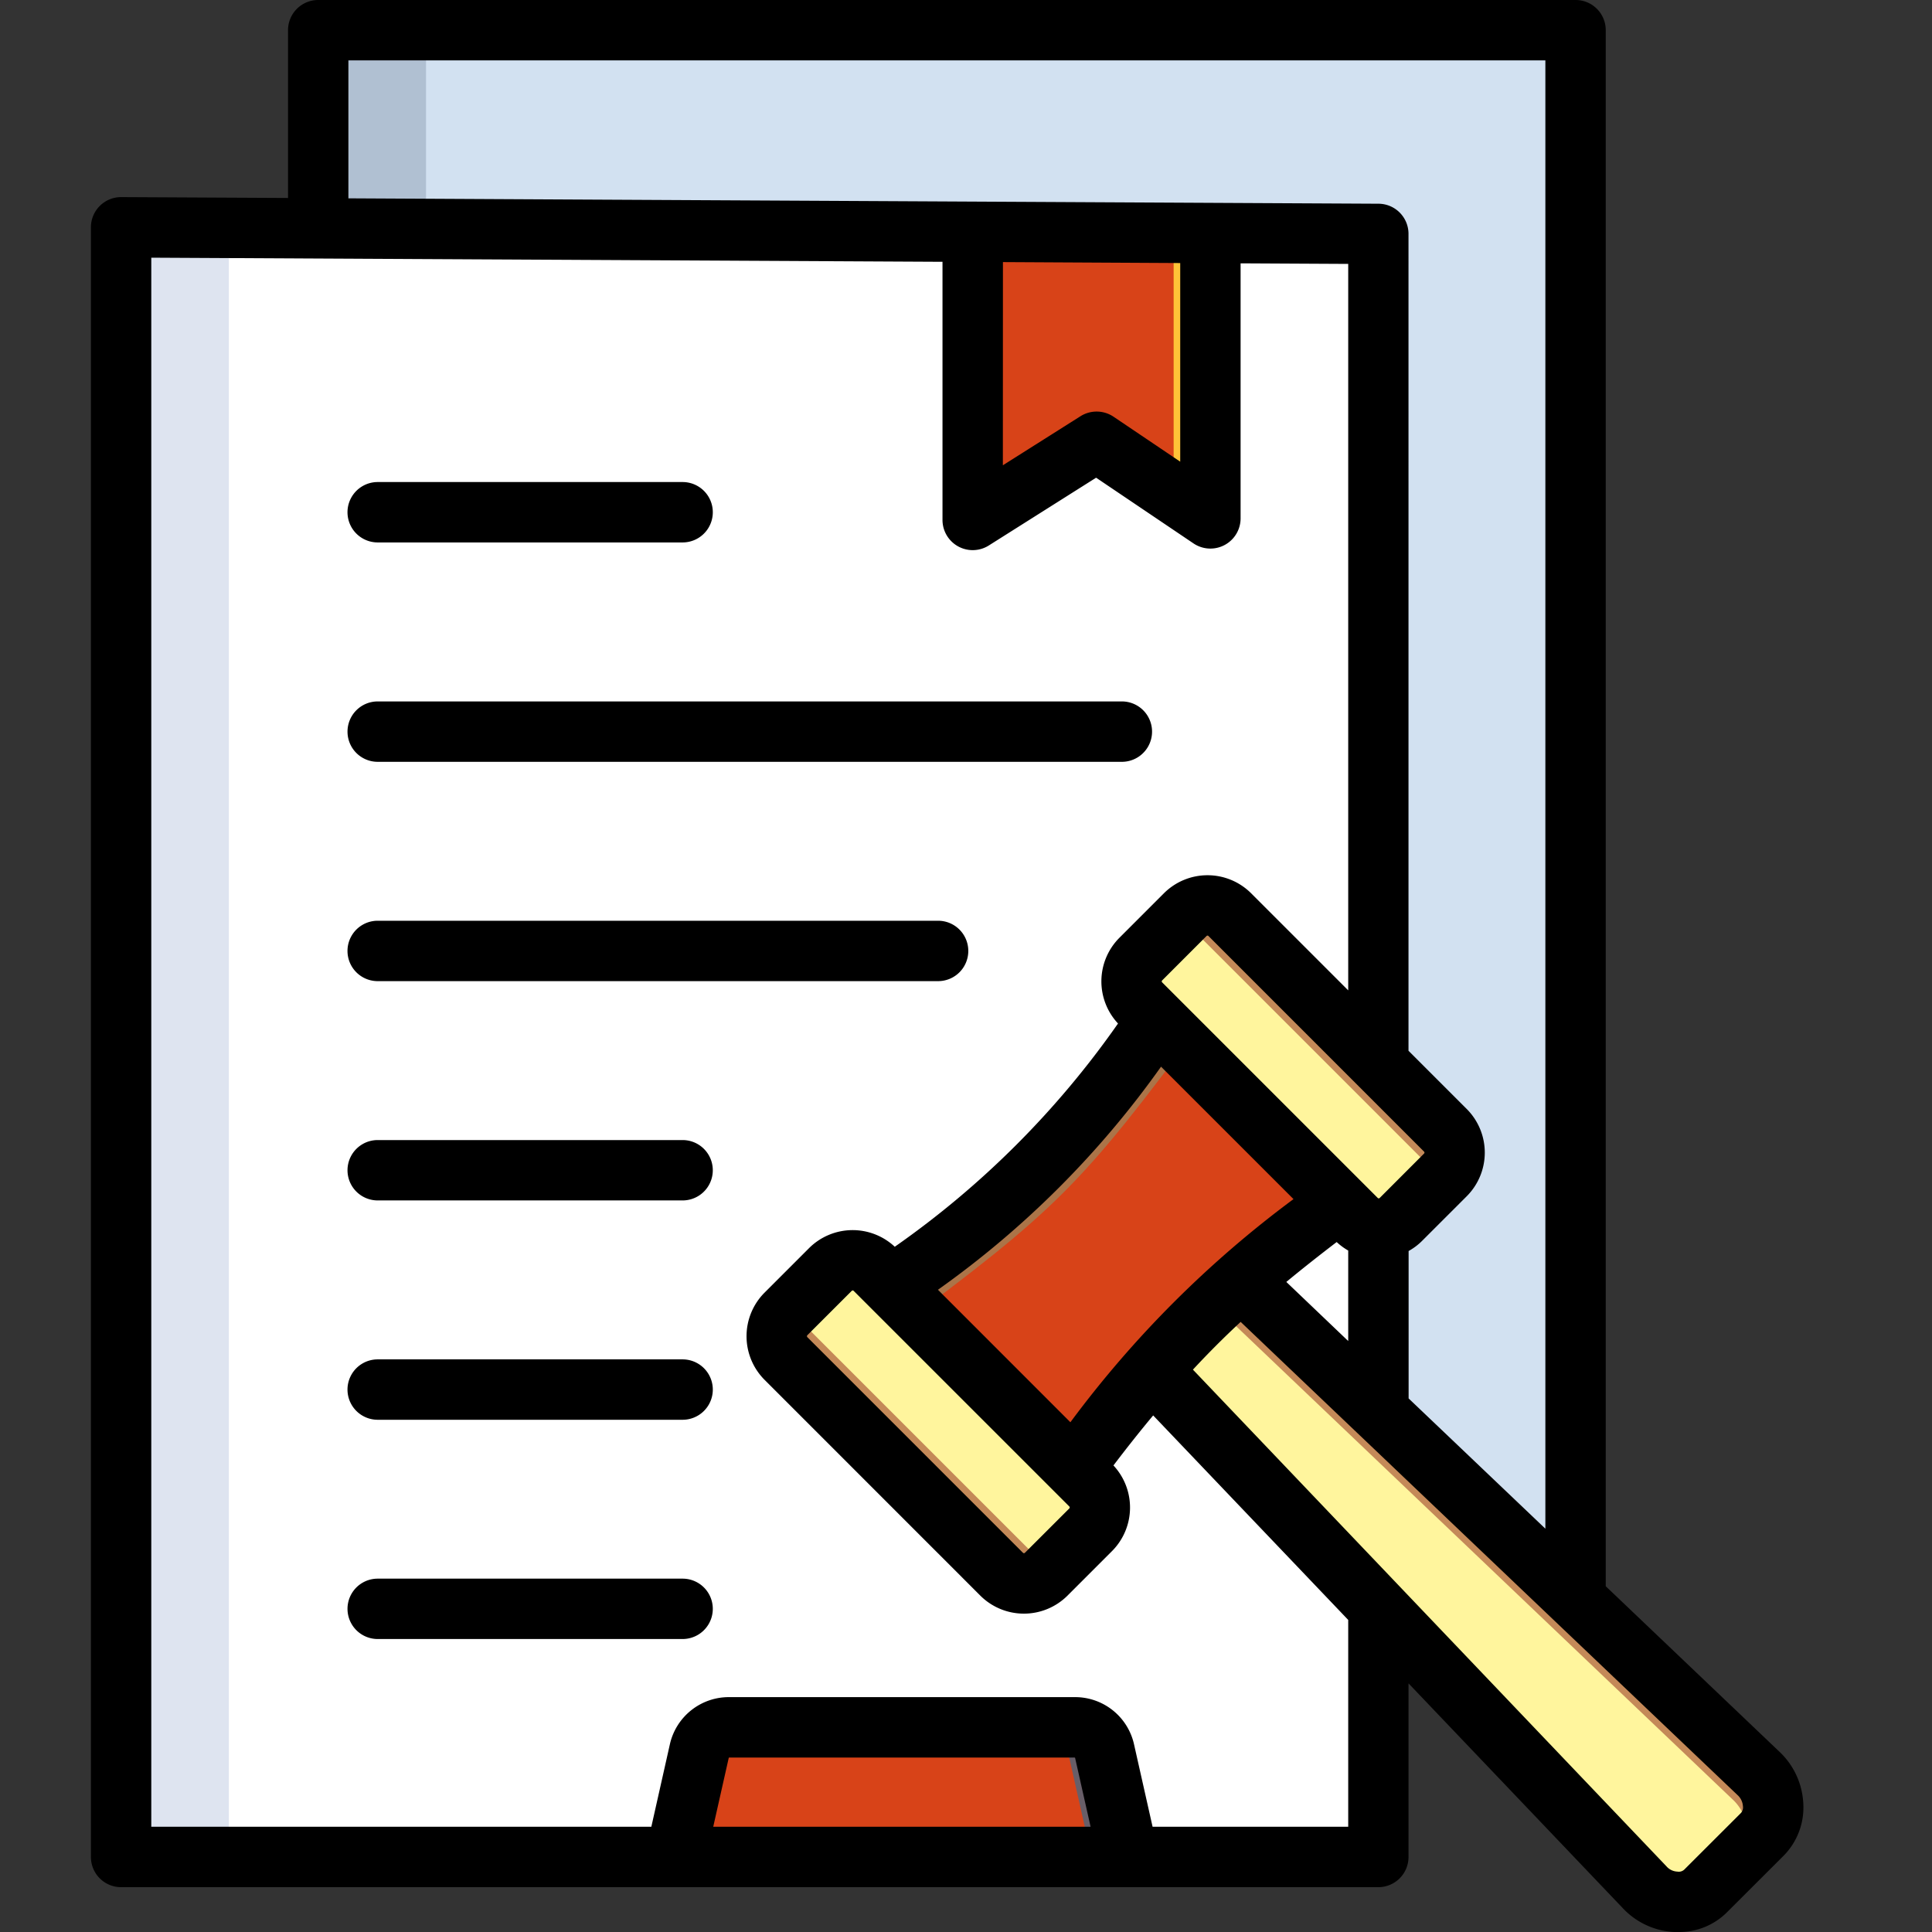 <svg xmlns="http://www.w3.org/2000/svg" width="85" height="85" viewBox="0 0 85 85">
  <rect x="0" y="0" width="85" height="85" fill="#333333" stroke="none"/>
  <g id="c20" transform="translate(-43 -1805)">
    <rect id="Rectangle_90119" data-name="Rectangle 90119" width="85" height="85" transform="translate(43 1805)" fill="none"/>
    <g id="sistema-legal" transform="translate(17.909 1805)">
      <g id="Group_149787" data-name="Group 149787" transform="translate(30.417 1.328)">
        <g id="Group_149785" data-name="Group 149785">
          <path id="Path_215252" data-name="Path 215252" d="M90.955,8l52.082.272a1.623,1.623,0,0,1,1.612,1.62V78.074a1.624,1.624,0,0,1-1.62,1.62H90.946a1.624,1.624,0,0,1-1.62-1.62V9.62A1.621,1.621,0,0,1,90.955,8Z" transform="translate(-80.652 -8)" fill="#d2e1f1" fill-rule="evenodd"/>
          <path id="Path_215253" data-name="Path 215253" d="M90.955,8l3.114.016V79.695H90.946a1.624,1.624,0,0,1-1.62-1.62V9.62A1.621,1.621,0,0,1,90.955,8Z" transform="translate(-80.652 -8)" fill="#b0c0d2" fill-rule="evenodd"/>
          <path id="Path_215254" data-name="Path 215254" d="M38.706,60.249l52.082.272a1.623,1.623,0,0,1,1.612,1.62v68.182a1.624,1.624,0,0,1-1.62,1.62H38.7a1.624,1.624,0,0,1-1.62-1.62V61.869a1.621,1.621,0,0,1,1.629-1.62Z" transform="translate(-37.077 -51.575)" fill="#fff" fill-rule="evenodd"/>
          <path id="Path_215255" data-name="Path 215255" d="M38.706,60.249l3.114.016v71.679H38.7a1.624,1.624,0,0,1-1.62-1.62V61.869a1.621,1.621,0,0,1,1.629-1.62Z" transform="translate(-37.077 -51.575)" fill="#dee4f0" fill-rule="evenodd"/>
          <path id="Path_215256" data-name="Path 215256" d="M262.778,60.2h10.459V72.091a.486.486,0,0,1-.758.4L268.5,69.808a.478.478,0,0,0-.532-.008l-4.44,2.806a.486.486,0,0,1-.746-.411v-12Z" transform="translate(-225.308 -51.532)" fill="#d84318" fill-rule="evenodd"/>
          <path id="Path_215257" data-name="Path 215257" d="M316.021,60.439V71.912l.863.582a.486.486,0,0,0,.758-.4V60.2h-1.621Z" transform="translate(-269.712 -51.531)" fill="#ffc338" fill-rule="evenodd"/>
        </g>
        <g id="Group_149786" data-name="Group 149786" transform="translate(24.393 38.503)">
          <path id="Path_215258" data-name="Path 215258" d="M203.936,463.454l-1.058-4.7a1.34,1.34,0,0,0-1.344-1.006H186.411a1.34,1.34,0,0,0-1.344,1.006l-1.058,4.7Z" transform="translate(-184.009 -421.589)" fill="#d84318" fill-rule="evenodd"/>
          <path id="Path_215259" data-name="Path 215259" d="M283.832,463.454l-1.058-4.7a1.34,1.34,0,0,0-1.344-1.006h-1.621a1.34,1.34,0,0,1,1.344,1.006l1.058,4.7Z" transform="translate(-263.905 -421.589)" fill="#685e68" fill-rule="evenodd"/>
          <path id="Path_215260" data-name="Path 215260" d="M306.079,331.281l-3.876,3.876,23.017,24.148a2,2,0,0,0,1.372.647,1.682,1.682,0,0,0,1.338-.5l2.448-2.448a1.683,1.683,0,0,0,.5-1.338,2,2,0,0,0-.647-1.372Z" transform="translate(-282.581 -316.115)" fill="#fff59d" fill-rule="evenodd"/>
          <path id="Path_215261" data-name="Path 215261" d="M319.792,331.28l-1.146,1.146,24.149,23.017a2,2,0,0,1,.647,1.372,1.683,1.683,0,0,1-.5,1.338l1.146-1.146a1.682,1.682,0,0,0,.5-1.338,2,2,0,0,0-.647-1.372Z" transform="translate(-296.294 -316.114)" fill="#c48958" fill-rule="evenodd"/>
          <path id="Path_215262" data-name="Path 215262" d="M251.2,276.35c1.4-1.189,3.1-2.478,5.462-4.237l-8.265-8.265c-5.4,7.257-6.365,8.223-13.622,13.622l8.265,8.265c1.76-2.365,3.048-4.062,4.237-5.462A32.268,32.268,0,0,1,251.2,276.35Z" transform="translate(-226.344 -259.877)" fill="#d84318" fill-rule="evenodd"/>
          <path id="Path_215263" data-name="Path 215263" d="M249.539,264.994l-1.146-1.146c-5.4,7.257-6.365,8.223-13.622,13.622l1.146,1.146c7.257-5.4,8.223-6.365,13.622-13.622Z" transform="translate(-226.344 -259.877)" fill="#ab7448" fill-rule="evenodd"/>
          <path id="Path_215264" data-name="Path 215264" d="M307.255,240.33l-1.959,1.959a1.389,1.389,0,0,0,0,1.958l9.492,9.492a1.389,1.389,0,0,0,1.958,0l1.959-1.959a1.389,1.389,0,0,0,0-1.958l-9.492-9.492a1.388,1.388,0,0,0-1.958,0Z" transform="translate(-284.823 -239.926)" fill="#fff59d" fill-rule="evenodd"/>
          <path id="Path_215265" data-name="Path 215265" d="M313.368,240.33l-1.146,1.146a1.389,1.389,0,0,1,1.958,0l9.492,9.492a1.389,1.389,0,0,1,0,1.958l1.146-1.146a1.389,1.389,0,0,0,0-1.958l-9.492-9.492A1.388,1.388,0,0,0,313.368,240.33Z" transform="translate(-290.937 -239.926)" fill="#c48958" fill-rule="evenodd"/>
          <path id="Path_215266" data-name="Path 215266" d="M213.213,334.372l-1.959,1.959a1.389,1.389,0,0,0,0,1.958l9.492,9.492a1.389,1.389,0,0,0,1.958,0l1.959-1.959a1.389,1.389,0,0,0,0-1.958l-9.492-9.492A1.389,1.389,0,0,0,213.213,334.372Z" transform="translate(-206.394 -318.356)" fill="#fff59d" fill-rule="evenodd"/>
          <path id="Path_215267" data-name="Path 215267" d="M222.7,353.893l1.146-1.146a1.388,1.388,0,0,1-1.958,0l-9.492-9.492a1.389,1.389,0,0,1,0-1.958l-1.146,1.146a1.389,1.389,0,0,0,0,1.958l9.492,9.492A1.388,1.388,0,0,0,222.7,353.893Z" transform="translate(-206.394 -324.468)" fill="#c48958" fill-rule="evenodd"/>
        </g>
      </g>
      <path id="Path_215268" data-name="Path 215268" d="M101.772,79.462a.72.72,0,0,0-.235-.485L79.675,58.158c-.731.678-1.417,1.365-2.1,2.1L98.405,82.107a.673.673,0,0,0,.485.236.352.352,0,0,0,.321-.108l2.451-2.448A.364.364,0,0,0,101.772,79.462ZM84.407,71.27v9.1H75.8l-.824-3.661a2.656,2.656,0,0,0-2.639-2.042H57.21a2.659,2.659,0,0,0-2.64,2.042l-.823,3.661h-22V11.337l34.81.181v11.36A1.329,1.329,0,0,0,68.593,24l4.722-2.983L77.6,23.908a1.329,1.329,0,0,0,2.072-1.1V11.586l4.735.025V43.572L80.135,39.3a2.715,2.715,0,0,0-3.836,0L74.339,41.26a2.715,2.715,0,0,0-.06,3.77,39.767,39.767,0,0,1-9.822,9.822,2.714,2.714,0,0,0-3.77.06L58.729,56.87a2.716,2.716,0,0,0,0,3.837L68.22,70.2a2.716,2.716,0,0,0,3.837,0l1.959-1.959a2.715,2.715,0,0,0,.062-3.768c.608-.8,1.185-1.527,1.748-2.2Zm-11.334,9.1-.684-3.038a.16.16,0,0,0-.056-.008H57.21a.16.16,0,0,0-.056.008l-.684,3.038Zm-3.86-59.9,3.415-2.158a1.333,1.333,0,0,1,1.453.021l2.935,1.979V11.573l-7.8-.042ZM81.684,56.4c.682-.564,1.413-1.142,2.215-1.755a2.744,2.744,0,0,0,.508.374V59ZM78.256,41.178a.054.054,0,0,0-.041-.015.056.056,0,0,0-.039.015l-1.958,1.959a.061.061,0,0,0,0,.08l9.491,9.491a.06.06,0,0,0,.08,0l1.957-1.959a.059.059,0,0,0,0-.08ZM62.646,56.79a.062.062,0,0,0-.08,0l-1.958,1.957a.063.063,0,0,0,0,.08L70.1,68.319a.061.061,0,0,0,.08,0l1.959-1.957a.064.064,0,0,0,0-.081ZM82,52.756a47.11,47.11,0,0,0-9.816,9.817l-5.827-5.829a41.351,41.351,0,0,0,9.815-9.815ZM40.419,8.726V2.656H93.081v64.6l-6.017-5.731V55.039a2.647,2.647,0,0,0,.6-.453l1.958-1.957a2.717,2.717,0,0,0,0-3.837l-2.563-2.563V10.291a1.326,1.326,0,0,0-1.319-1.328Zm63.123,72.939-2.451,2.447A2.971,2.971,0,0,1,98.938,85c-.063,0-.133,0-.2,0a3.329,3.329,0,0,1-2.259-1.058l-9.419-9.881V81.7a1.329,1.329,0,0,1-1.328,1.328H30.418A1.328,1.328,0,0,1,29.091,81.7V10a1.328,1.328,0,0,1,1.327-1.328h.007l7.338.038V1.328A1.328,1.328,0,0,1,39.091,0H94.41a1.327,1.327,0,0,1,1.327,1.328v68.46l7.625,7.265a3.344,3.344,0,0,1,1.065,2.261A3.022,3.022,0,0,1,103.542,81.665Zm-61.835-57.8H55.123a1.328,1.328,0,0,0,0-2.657H41.708a1.328,1.328,0,0,0,0,2.657ZM55.123,69.454H41.708a1.328,1.328,0,1,0,0,2.656H55.123a1.328,1.328,0,1,0,0-2.656Zm0-9.647H41.708a1.328,1.328,0,0,0,0,2.657H55.123a1.328,1.328,0,0,0,0-2.657Zm0-9.649H41.708a1.328,1.328,0,0,0,0,2.656H55.123a1.328,1.328,0,0,0,0-2.656Zm12.569-8.321a1.328,1.328,0,0,0-1.328-1.328H41.708a1.328,1.328,0,0,0,0,2.657H66.364a1.328,1.328,0,0,0,1.328-1.328ZM40.38,32.189a1.328,1.328,0,0,0,1.328,1.328h32.74a1.328,1.328,0,0,0,0-2.657H41.708a1.328,1.328,0,0,0-1.328,1.328Z" fill-rule="evenodd"/>
    </g>
  </g>
</svg>
